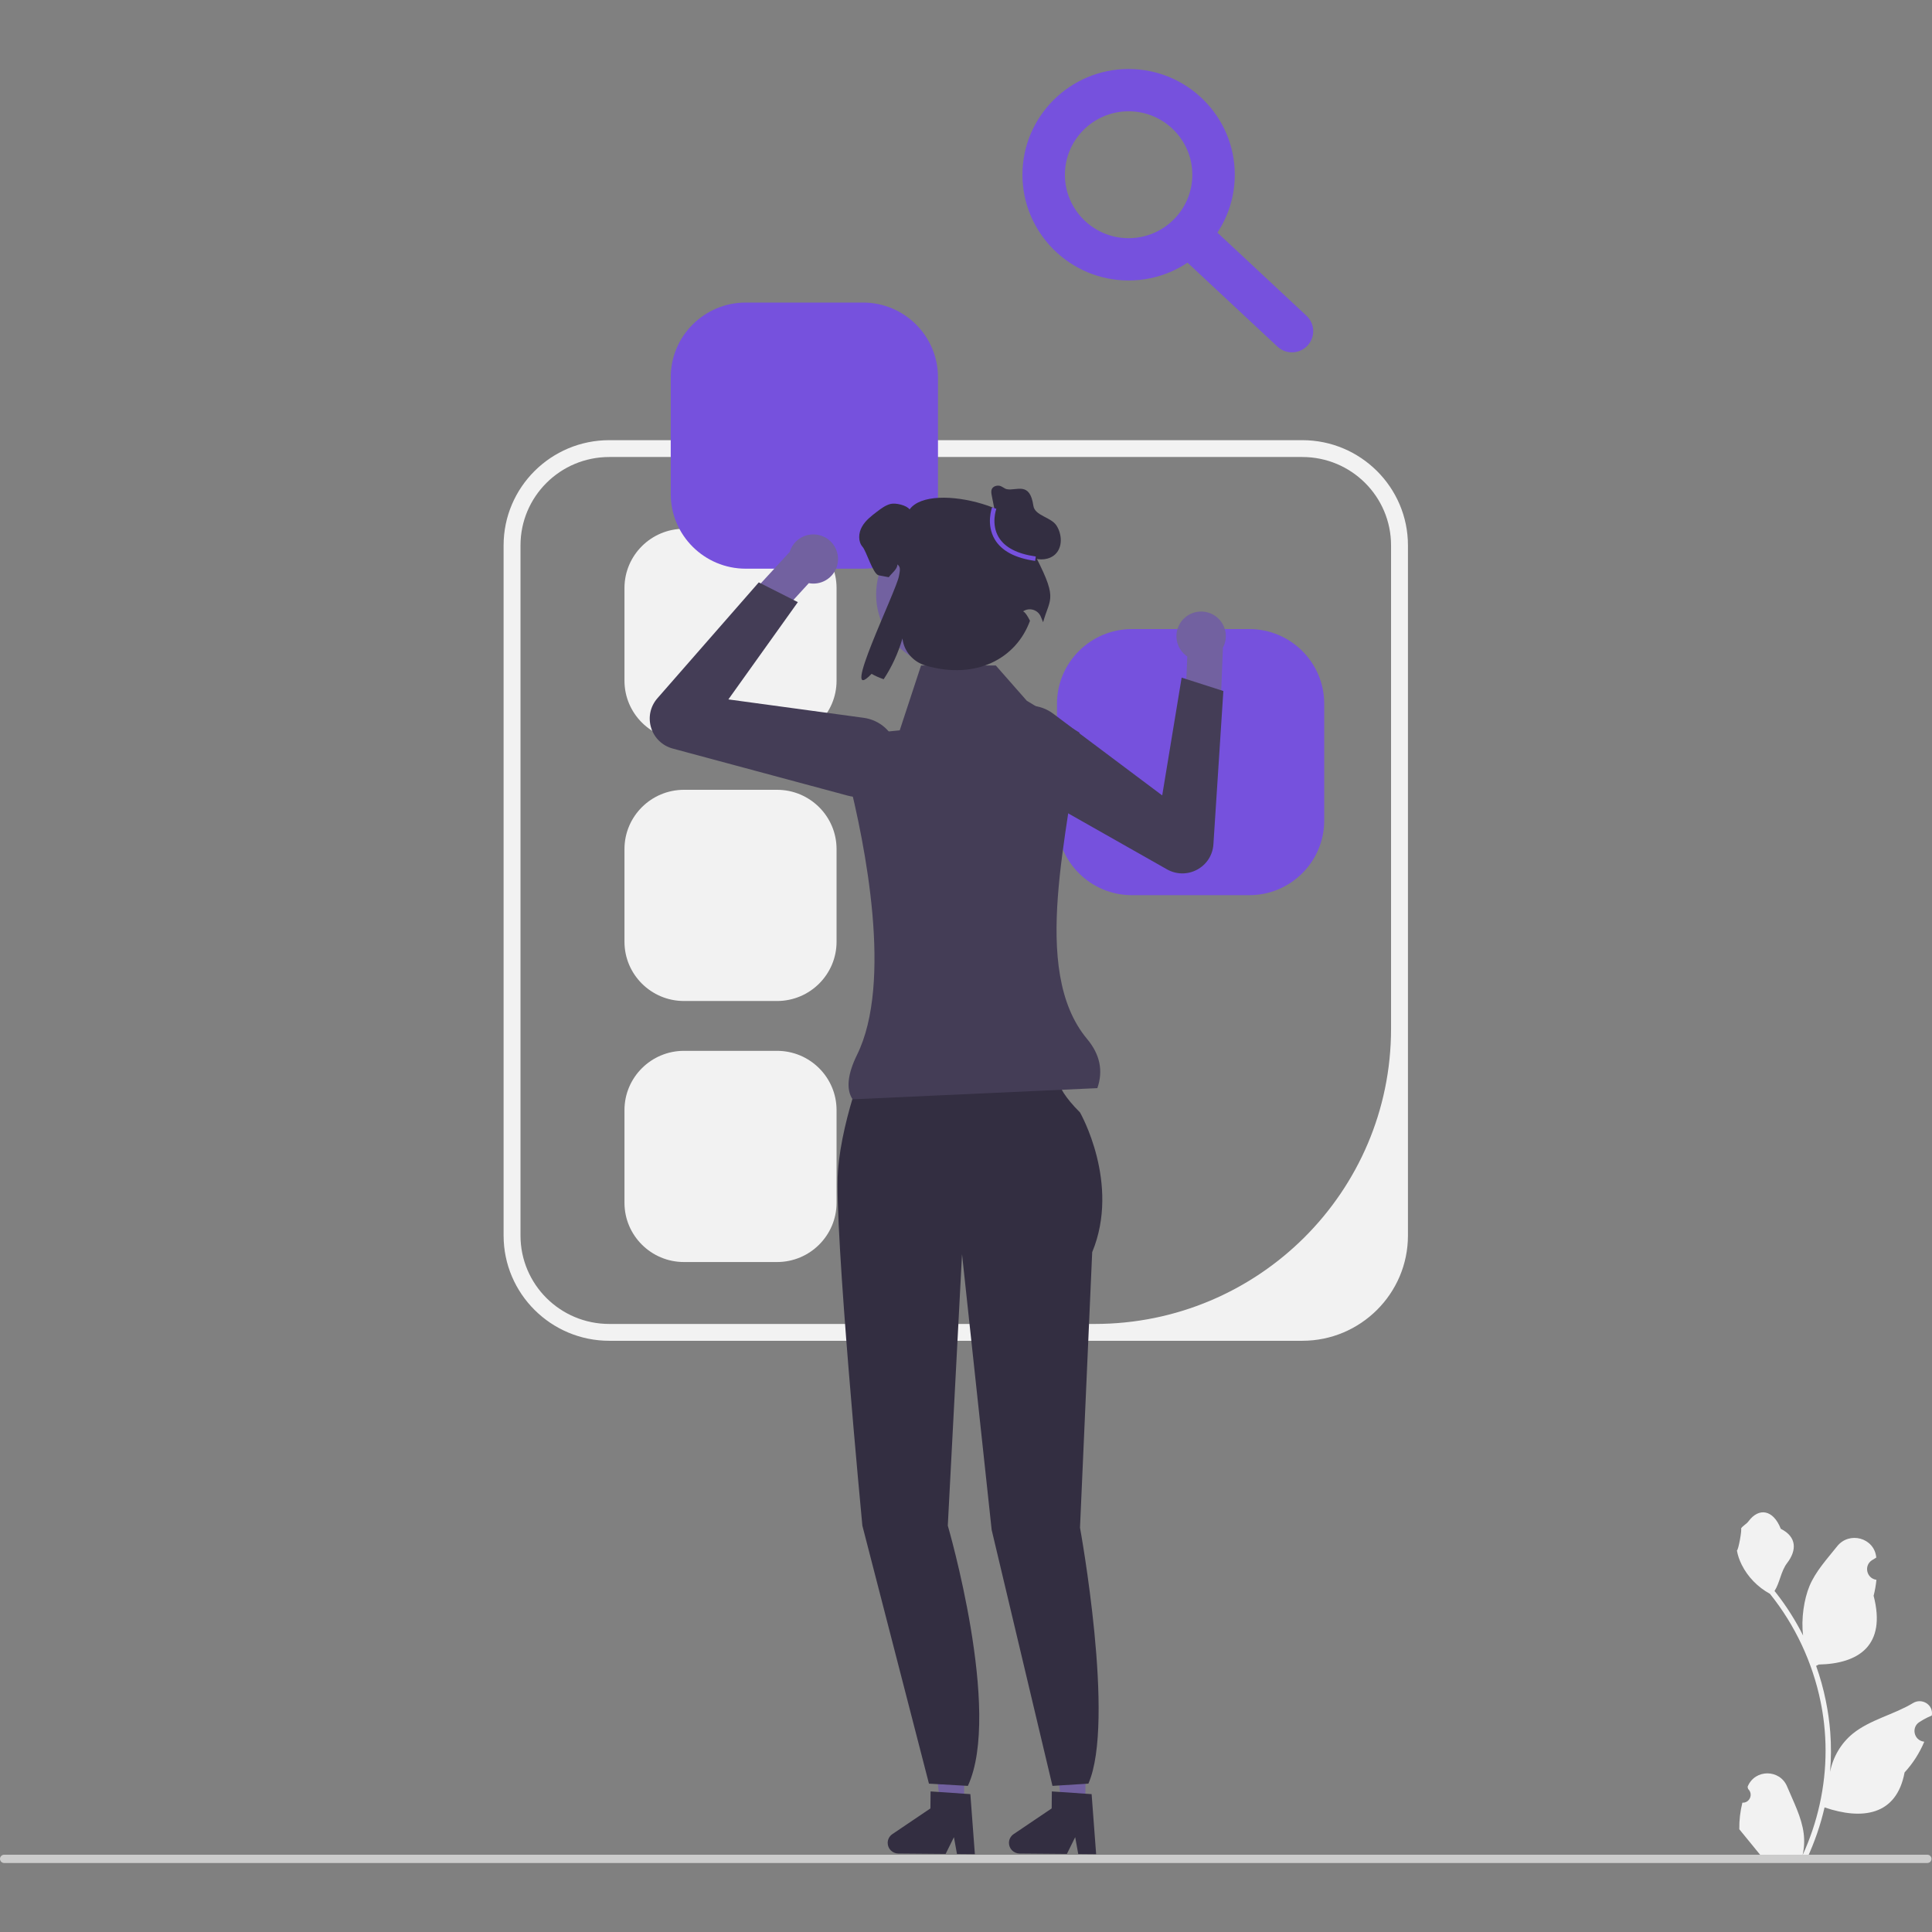 <svg id="SvgjsSvg1001" width="288" height="288" xmlns="http://www.w3.org/2000/svg" version="1.1" xmlns:xlink="http://www.w3.org/1999/xlink" xmlns:svgjs="http://svgjs.com/svgjs"><rect width="100%" height="100%" fill="#808080" stroke="none"/><defs id="SvgjsDefs1002"></defs><g id="SvgjsG1008"><svg xmlns="http://www.w3.org/2000/svg" fill="none" viewBox="0 0 154 143" width="288" height="288"><g clip-path="url(#a)" fill="#000000" class="color000 svgShape"><path fill="#f2f2f2" d="M103.807 101.374H48.563C43.919 101.374 40.142 97.612 40.142 92.987V37.972C40.142 33.348 43.919 29.586 48.563 29.586H103.807C108.45 29.586 112.228 33.348 112.228 37.972V92.987C112.228 97.612 108.45 101.374 103.807 101.374ZM48.563 30.928C44.656 30.928 41.489 34.082 41.489 37.972V92.987C41.489 96.878 44.656 100.032 48.563 100.032H87.26C100.305 100.032 110.881 89.501 110.881 76.509V37.972C110.881 34.082 107.714 30.928 103.807 30.928L48.563 30.928Z" class="colorF2F2F2 svgShape"></path><path fill="#f2f2f2" d="M54.519 36.648C51.904 36.648 49.777 38.767 49.777 41.37V48.761C49.777 51.365 51.904 53.484 54.519 53.484H61.94C64.555 53.484 66.682 51.365 66.682 48.761V41.37C66.682 38.767 64.555 36.648 61.94 36.648H54.519zM54.519 57.455C51.904 57.455 49.777 59.573 49.777 62.177V69.568C49.777 72.172 51.904 74.29 54.519 74.29H61.94C64.555 74.29 66.682 72.172 66.682 69.568V62.177C66.682 59.573 64.555 57.455 61.94 57.455H54.519zM54.519 78.262C51.904 78.262 49.777 80.38 49.777 82.984V90.375C49.777 92.979 51.904 95.097 54.519 95.097H61.94C64.555 95.097 66.682 92.979 66.682 90.375V82.984C66.682 80.38 64.555 78.262 61.94 78.262H54.519z" class="colorF2F2F2 svgShape"></path><path fill="#7651dd" d="M59.44 18.617C56.145 18.617 53.465 21.286 53.465 24.567V33.88C53.465 37.161 56.145 39.83 59.44 39.83H68.792C72.086 39.83 74.766 37.161 74.766 33.88V24.567C74.766 21.286 72.086 18.617 68.792 18.617H59.44zM90.228 44.643C86.933 44.643 84.253 47.312 84.253 50.593V59.905C84.253 63.186 86.933 65.855 90.228 65.855H99.58C102.874 65.855 105.554 63.186 105.554 59.905V50.593C105.554 47.312 102.874 44.643 99.58 44.643H90.228z" class="color81266A svgShape"></path><path fill="#7261a0" d="M76.843 138.382L74.944 138.366L74.103 130.898L76.906 130.922L76.843 138.382Z" class="colorA0616A svgShape"></path><path fill="#332e41" d="M70.758 141.391C70.754 141.857 71.131 142.24 71.6 142.244L75.377 142.276L76.038 140.941L76.281 142.282L77.707 142.295L77.347 137.51L76.851 137.477L74.828 137.338L74.176 137.295L74.164 138.649L71.13 140.698C70.899 140.855 70.76 141.113 70.758 141.391Z" class="color2F2E41 svgShape"></path><path fill="#7261a0" d="M86.509 138.382L84.609 138.366L83.769 130.898L86.573 130.922L86.509 138.382Z" class="colorA0616A svgShape"></path><path fill="#332e41" d="M80.424 141.391C80.42 141.857 80.797 142.24 81.266 142.244L85.043 142.276 85.704 140.941 85.947 142.282 87.373 142.295 87.013 137.51 86.517 137.477 84.494 137.338 83.842 137.295 83.83 138.649 80.796 140.698C80.565 140.855 80.426 141.113 80.424 141.391zM69.388 78.006L77.089 78.248 84.384 79.862C84.384 79.862 83.655 80.751 86.087 83.172 86.087 83.172 89.329 88.823 87.059 94.312L86.087 116.27C86.087 116.27 88.923 131.748 86.756 136.674L83.892 136.853 79.046 116.448 76.683 94.474 75.549 116.108C75.549 116.108 79.89 130.958 77.149 136.853L74.047 136.675 68.739 116.108C68.739 116.108 66.47 92.375 66.794 87.854 67.118 83.334 69.388 78.006 69.388 78.006z" class="color2F2E41 svgShape"></path><path fill="#7261a0" d="M95.249 43.309C94.197 43.581 93.564 44.651 93.837 45.699C93.962 46.179 94.256 46.57 94.638 46.828L94.638 46.831L94.489 50.433L97.257 51.709L97.478 46.166L97.459 46.166C97.699 45.74 97.782 45.226 97.649 44.716C97.376 43.667 96.302 43.038 95.249 43.309Z" class="colorA0616A svgShape"></path><path fill="#443d56" d="M79.778 56.165C79.197 55.591 78.859 54.813 78.847 53.966C78.83 52.831 79.401 51.801 80.375 51.21C81.496 50.53 82.898 50.599 83.948 51.385L92.64 57.903L94.189 48.514L97.514 49.58L96.721 61.806C96.665 62.661 96.18 63.414 95.422 63.821C94.665 64.228 93.766 64.218 93.018 63.794L80.456 56.676C80.204 56.533 79.977 56.361 79.778 56.165Z" class="color3F3D56 svgShape"></path><path fill="#7261a0" d="M66.523 38.057C67.079 38.988 66.772 40.191 65.837 40.744C65.409 40.998 64.923 41.069 64.469 40.984L64.468 40.986L62.027 43.649L59.159 42.614L62.921 38.523L62.935 38.537C63.065 38.066 63.37 37.642 63.825 37.373C64.76 36.82 65.968 37.126 66.523 38.057Z" class="colorA0616A svgShape"></path><path fill="#443d56" d="M67.578 57.921L53.625 54.168C52.795 53.945 52.149 53.322 51.899 52.502C51.648 51.682 51.836 50.807 52.401 50.16L60.482 40.922L63.597 42.496L58.059 50.25L68.839 51.716C70.14 51.893 71.185 52.827 71.5 54.097C71.774 55.199 71.452 56.331 70.637 57.126C70.03 57.718 69.24 58.034 68.421 58.034C68.141 58.034 67.858 57.997 67.578 57.921Z" class="color3F3D56 svgShape"></path><path fill="#443d56" d="M87.47 81.236L67.959 82.127C67.423 81.317 67.568 80.098 68.319 78.572C71.152 72.811 69 61.912 67.552 56.236C67.146 54.644 68.237 53.061 69.878 52.898L71.718 52.714L73.418 47.545H79.374L81.845 50.356L86.038 52.893C85.275 60.722 82.022 71.777 86.656 77.321C87.669 78.534 87.956 79.845 87.47 81.236Z" class="color3F3D56 svgShape"></path><path fill="#7261a0" d="M75.638 47.665C78.842 47.665 81.439 45.079 81.439 41.888C81.439 38.698 78.842 36.111 75.638 36.111C72.435 36.111 69.837 38.698 69.837 41.888C69.837 45.079 72.435 47.665 75.638 47.665Z" class="colorA0616A svgShape"></path><path fill="#332e41" d="M82.203 38.189C83.01 35.259 74.213 32.746 72.504 35.106C72.266 34.77 71.388 34.567 70.985 34.67C70.582 34.773 70.243 35.03 69.912 35.279C69.457 35.627 68.986 35.987 68.707 36.487C68.426 36.985 68.383 37.664 68.761 38.097C69.061 38.441 69.587 40.267 70.038 40.358C70.352 40.422 70.617 40.473 70.844 40.51C71.046 40.216 71.563 39.846 71.526 39.49C71.832 39.691 71.72 40.046 71.658 40.409C71.453 41.617 66.826 50.967 69.476 48.211C69.739 48.366 70.063 48.51 70.437 48.642C71.072 47.689 71.593 46.565 71.936 45.389L71.938 45.411C72.056 46.432 72.806 47.271 73.797 47.557C77.775 48.704 80.993 47.02 82.1 43.983C81.695 43.164 81.518 43.253 81.555 43.229C82.06 42.889 82.755 43.111 82.973 43.679C83.037 43.846 83.095 43.989 83.146 44.097C83.722 42.042 84.408 42.339 82.203 38.189Z" class="color2F2E41 svgShape"></path><path fill="#332e41" d="M79.459 36.064L79.052 33.995C79.018 33.822 78.986 33.633 79.064 33.474C79.165 33.27 79.426 33.185 79.652 33.218C79.878 33.25 80.047 33.456 80.272 33.496C81.055 33.633 82.09 32.864 82.37 34.811C82.487 35.623 83.788 35.709 84.223 36.406C84.658 37.103 84.711 38.109 84.118 38.679C83.644 39.133 82.884 39.186 82.268 38.954C81.653 38.721 81.159 38.252 80.728 37.757C80.297 37.262 79.906 36.727 79.409 36.298" class="color2F2E41 svgShape"></path><path fill="#7651dd" d="M82.513 39.21C80.925 38.989 79.844 38.415 79.297 37.502 78.582 36.307 79.061 34.991 79.082 34.935L79.417 35.06C79.413 35.072 78.978 36.276 79.606 37.322 80.095 38.136 81.09 38.652 82.562 38.857L82.513 39.21zM89.962 16.857C85.296 16.857 81.499 13.076 81.499 8.428 81.499 3.781 85.296 0 89.962 0 94.629 0 98.425 3.781 98.425 8.428 98.425 13.076 94.629 16.857 89.962 16.857zM89.962 3.371C87.162 3.371 84.884 5.64 84.884 8.428 84.884 11.217 87.162 13.486 89.962 13.486 92.762 13.486 95.04 11.217 95.04 8.428 95.04 5.64 92.762 3.371 89.962 3.371z" class="color81266A svgShape"></path><path fill="#7651dd" d="M102.984 22.585C102.569 22.585 102.153 22.434 101.826 22.129L93.883 14.715C93.2 14.079 93.165 13.012 93.805 12.333C94.443 11.652 95.514 11.618 96.197 12.256L104.141 19.669C104.823 20.306 104.858 21.372 104.218 22.051C103.885 22.406 103.435 22.585 102.984 22.585Z" class="color81266A svgShape"></path><path fill="#f2f2f2" d="M138.885 138.191C139.46 138.226 139.778 137.514 139.343 137.099L139.3 136.928C139.305 136.914 139.311 136.9 139.317 136.887C139.899 135.505 141.871 135.514 142.448 136.898C142.961 138.127 143.613 139.357 143.773 140.656C143.845 141.23 143.813 141.814 143.685 142.376C144.885 139.766 145.517 136.915 145.517 134.048C145.517 133.328 145.477 132.607 145.396 131.889C145.33 131.301 145.238 130.717 145.119 130.138C144.477 127.01 143.086 124.03 141.08 121.541C140.115 121.016 139.311 120.195 138.825 119.212C138.651 118.857 138.514 118.475 138.449 118.086C138.559 118.101 138.863 116.436 138.78 116.334C138.933 116.103 139.207 115.988 139.374 115.762C140.205 114.641 141.349 114.836 141.947 116.361C143.224 117.002 143.236 118.066 142.453 119.09C141.954 119.741 141.886 120.622 141.449 121.319C141.494 121.376 141.54 121.432 141.585 121.489C142.41 122.543 143.124 123.675 143.725 124.865C143.555 123.543 143.806 121.95 144.234 120.923C144.721 119.753 145.634 118.767 146.438 117.756C147.403 116.541 149.383 117.071 149.553 118.611C149.555 118.626 149.556 118.641 149.558 118.656C149.439 118.723 149.322 118.794 149.207 118.87C148.556 119.299 148.781 120.305 149.553 120.424L149.571 120.426C149.527 120.855 149.454 121.279 149.346 121.697C150.377 125.668 148.151 127.115 144.972 127.18C144.901 127.216 144.833 127.252 144.763 127.286C145.085 128.189 145.342 129.115 145.533 130.054C145.704 130.884 145.823 131.722 145.889 132.564C145.972 133.627 145.965 134.695 145.875 135.756L145.88 135.718C146.109 134.55 146.746 133.458 147.671 132.702C149.048 131.575 150.995 131.16 152.481 130.254C153.197 129.818 154.113 130.382 153.989 131.208L153.982 131.247C153.761 131.337 153.545 131.441 153.337 131.557C153.217 131.624 153.1 131.696 152.986 131.771C152.334 132.2 152.559 133.206 153.332 133.325L153.349 133.328C153.362 133.329 153.373 133.331 153.385 133.333C153.005 134.231 152.476 135.064 151.814 135.782C151.17 139.249 148.4 139.578 145.438 138.569H145.436C145.112 139.974 144.639 141.346 144.031 142.654H139.011C138.993 142.599 138.976 142.541 138.96 142.486C139.424 142.514 139.892 142.488 140.349 142.403C139.977 141.948 139.604 141.489 139.232 141.034C139.223 141.025 139.216 141.016 139.209 141.007C139.02 140.775 138.829 140.543 138.64 140.31L138.64 140.31C138.628 139.595 138.714 138.882 138.885 138.191Z" class="colorF2F2F2 svgShape"></path><path fill="#cccccc" d="M0 142.67C0 142.853 0.148 143 0.332 143H153.629C153.813 143 153.961 142.853 153.961 142.67C153.961 142.487 153.813 142.34 153.629 142.34H0.332C0.148 142.34 0 142.487 0 142.67Z" class="colorCCC svgShape"></path></g><defs><clipPath id="a"><rect width="154" height="143" fill="#ffffff" class="colorfff svgShape"></rect></clipPath></defs></svg></g></svg>